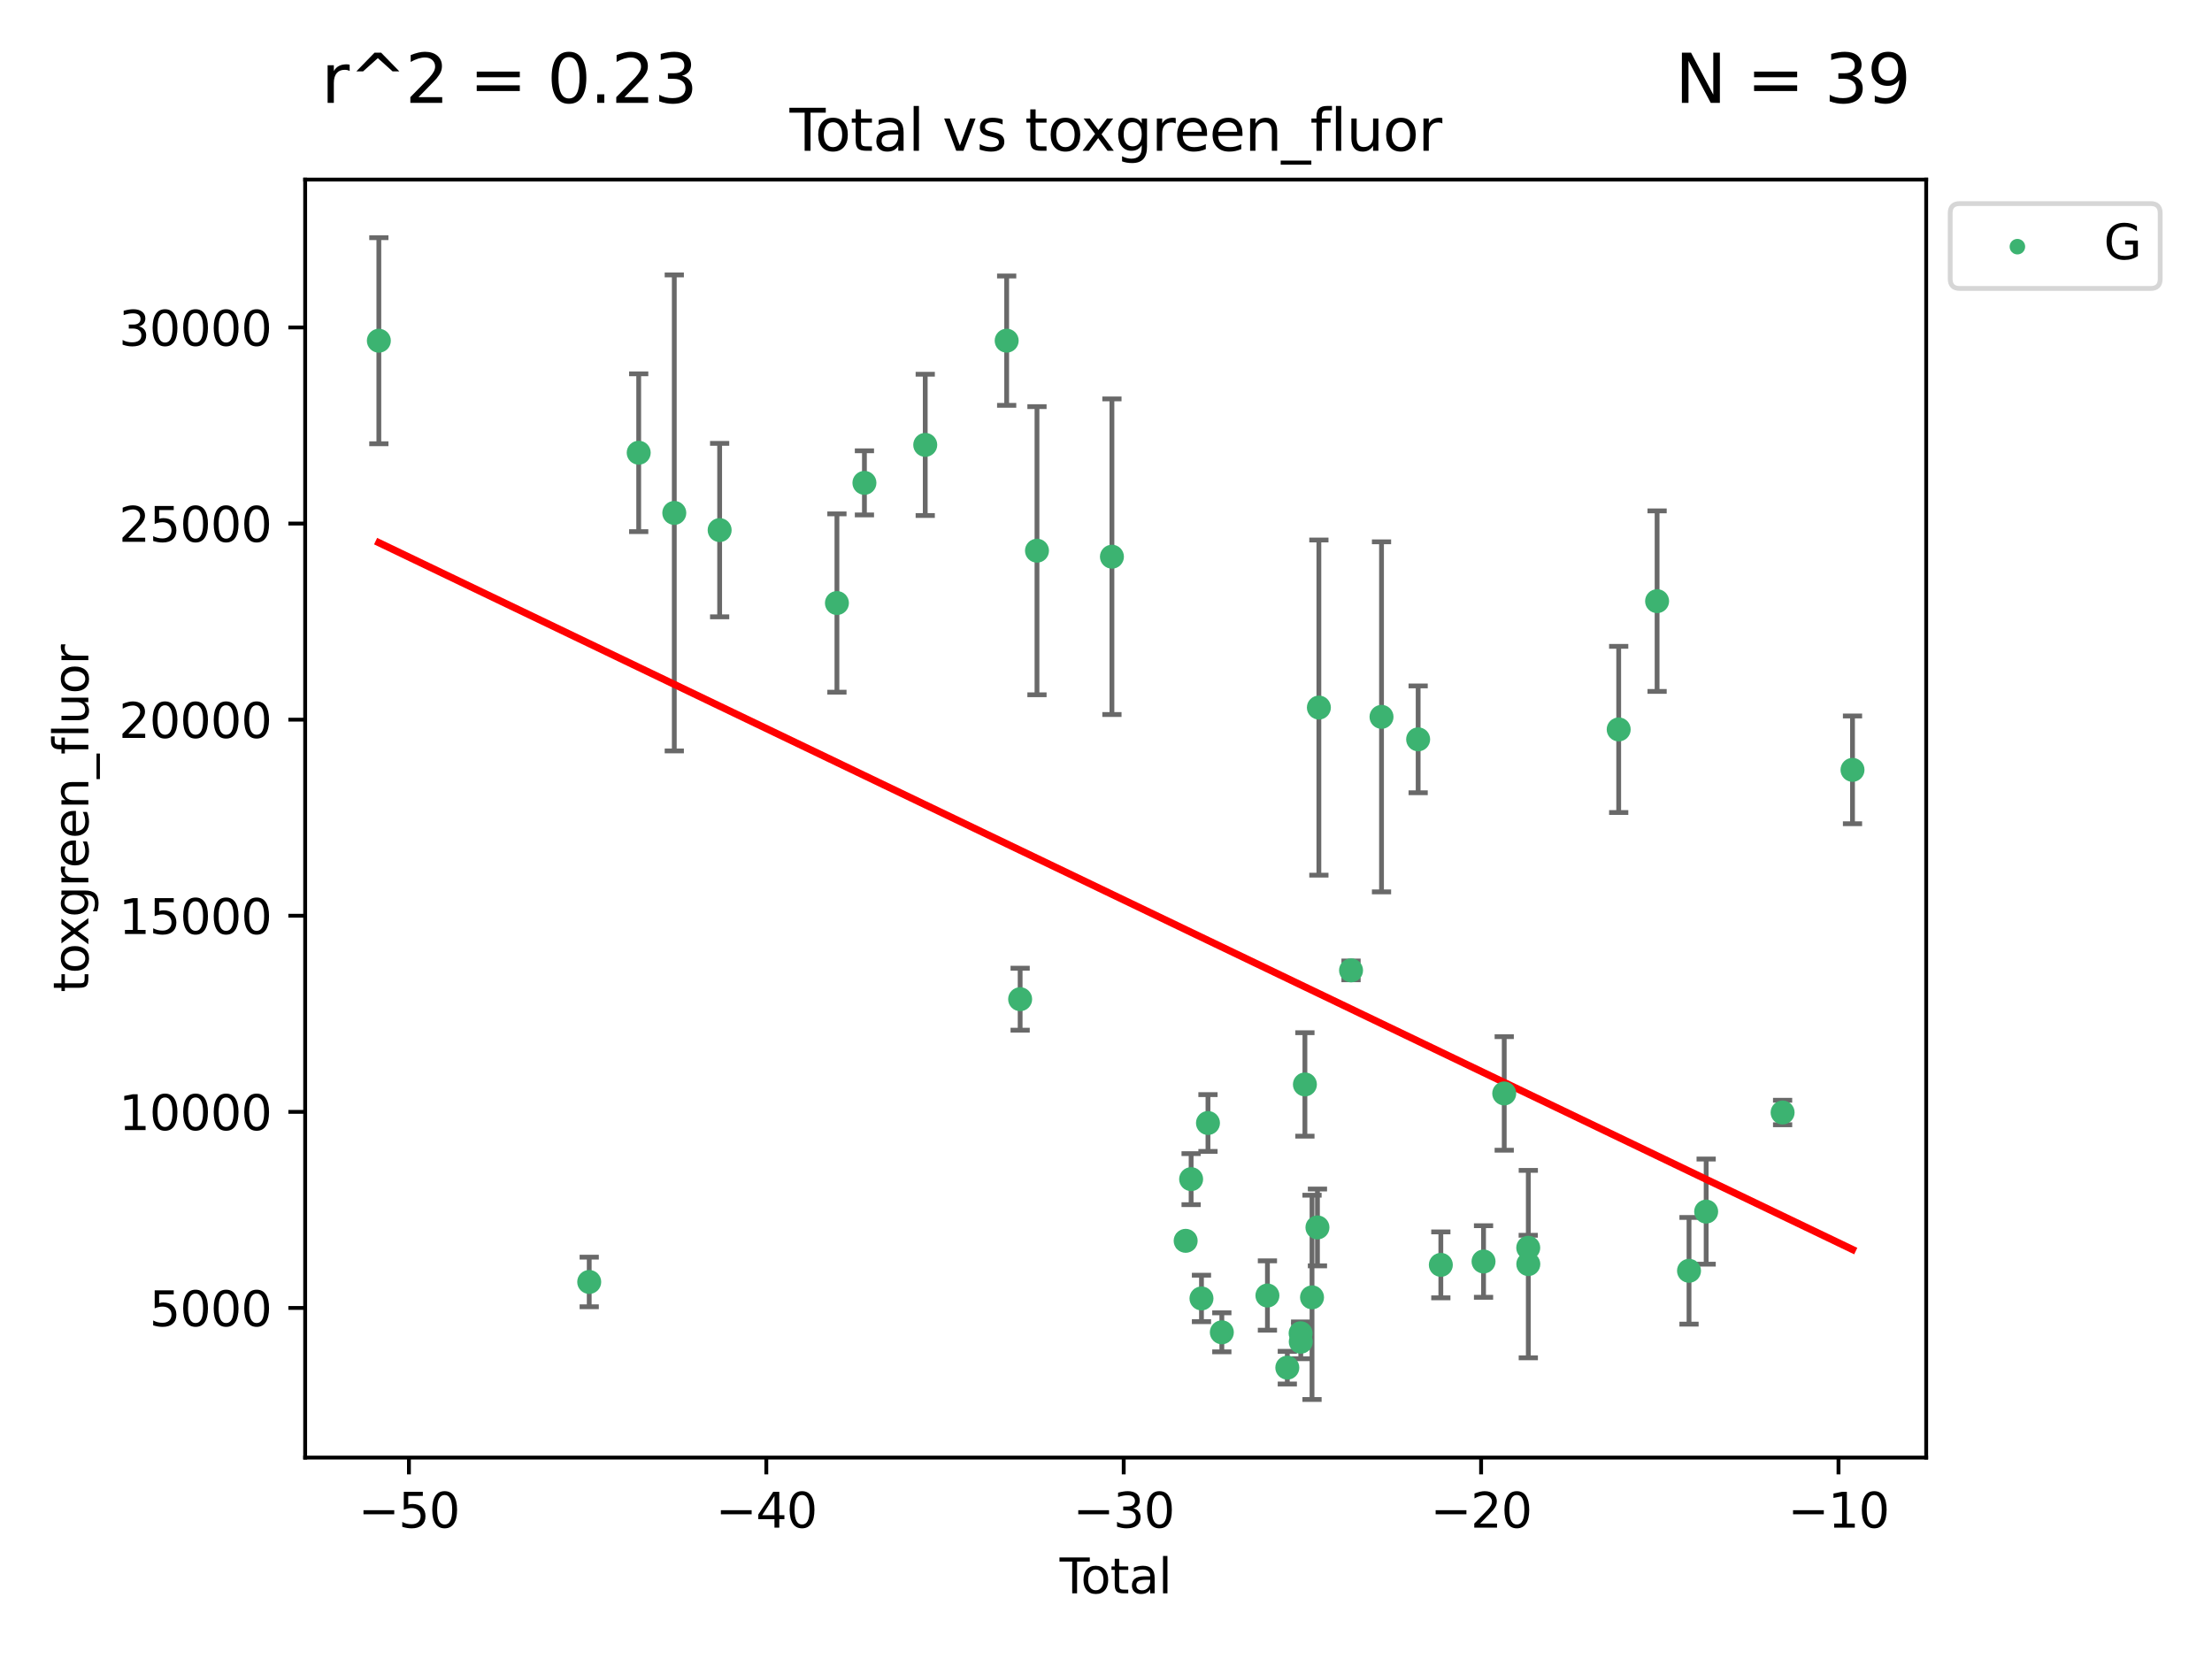 <?xml version="1.0" encoding="utf-8" standalone="no"?>
<!DOCTYPE svg PUBLIC "-//W3C//DTD SVG 1.1//EN"
  "http://www.w3.org/Graphics/SVG/1.1/DTD/svg11.dtd">
<svg xmlns:xlink="http://www.w3.org/1999/xlink" width="460.8pt" height="345.6pt" viewBox="0 0 460.8 345.6" xmlns="http://www.w3.org/2000/svg" version="1.1">
 <defs>
  <style type="text/css">*{stroke-linejoin: round; stroke-linecap: butt}</style>
 </defs>
 <g id="figure_1">
  <g id="patch_1">
   <path d="M 0 345.6 
L 460.8 345.6 
L 460.8 0 
L 0 0 
z
" style="fill: #ffffff"/>
  </g>
  <g id="axes_1">
   <g id="patch_2">
    <path d="M 63.571 303.64 
L 401.26 303.64 
L 401.26 37.411 
L 63.571 37.411 
z
" style="fill: #ffffff"/>
   </g>
   <g id="PathCollection_1">
    <defs>
     <path id="m1c22988043" d="M 0 1.118 
C 0.297 1.118 0.581 1 0.791 0.791 
C 1 0.581 1.118 0.297 1.118 0 
C 1.118 -0.297 1 -0.581 0.791 -0.791 
C 0.581 -1 0.297 -1.118 0 -1.118 
C -0.297 -1.118 -0.581 -1 -0.791 -0.791 
C -1 -0.581 -1.118 -0.297 -1.118 0 
C -1.118 0.297 -1 0.581 -0.791 0.791 
C -0.581 1 -0.297 1.118 0 1.118 
z
" style="stroke: #3cb371"/>
    </defs>
    <g clip-path="url(#pa20510fc8d)">
     <use xlink:href="#m1c22988043" x="78.921" y="70.977" style="fill: #3cb371; stroke: #3cb371"/>
     <use xlink:href="#m1c22988043" x="122.745" y="267.056" style="fill: #3cb371; stroke: #3cb371"/>
     <use xlink:href="#m1c22988043" x="133.054" y="94.31" style="fill: #3cb371; stroke: #3cb371"/>
     <use xlink:href="#m1c22988043" x="140.466" y="106.853" style="fill: #3cb371; stroke: #3cb371"/>
     <use xlink:href="#m1c22988043" x="149.915" y="110.429" style="fill: #3cb371; stroke: #3cb371"/>
     <use xlink:href="#m1c22988043" x="174.347" y="125.623" style="fill: #3cb371; stroke: #3cb371"/>
     <use xlink:href="#m1c22988043" x="180.076" y="100.591" style="fill: #3cb371; stroke: #3cb371"/>
     <use xlink:href="#m1c22988043" x="192.744" y="92.676" style="fill: #3cb371; stroke: #3cb371"/>
     <use xlink:href="#m1c22988043" x="209.708" y="70.968" style="fill: #3cb371; stroke: #3cb371"/>
     <use xlink:href="#m1c22988043" x="212.514" y="208.149" style="fill: #3cb371; stroke: #3cb371"/>
     <use xlink:href="#m1c22988043" x="216.022" y="114.719" style="fill: #3cb371; stroke: #3cb371"/>
     <use xlink:href="#m1c22988043" x="231.636" y="115.971" style="fill: #3cb371; stroke: #3cb371"/>
     <use xlink:href="#m1c22988043" x="246.995" y="258.486" style="fill: #3cb371; stroke: #3cb371"/>
     <use xlink:href="#m1c22988043" x="248.132" y="245.635" style="fill: #3cb371; stroke: #3cb371"/>
     <use xlink:href="#m1c22988043" x="250.289" y="270.487" style="fill: #3cb371; stroke: #3cb371"/>
     <use xlink:href="#m1c22988043" x="251.643" y="233.941" style="fill: #3cb371; stroke: #3cb371"/>
     <use xlink:href="#m1c22988043" x="254.53" y="277.544" style="fill: #3cb371; stroke: #3cb371"/>
     <use xlink:href="#m1c22988043" x="264.028" y="269.88" style="fill: #3cb371; stroke: #3cb371"/>
     <use xlink:href="#m1c22988043" x="268.172" y="284.908" style="fill: #3cb371; stroke: #3cb371"/>
     <use xlink:href="#m1c22988043" x="270.942" y="277.739" style="fill: #3cb371; stroke: #3cb371"/>
     <use xlink:href="#m1c22988043" x="270.973" y="279.508" style="fill: #3cb371; stroke: #3cb371"/>
     <use xlink:href="#m1c22988043" x="271.837" y="225.909" style="fill: #3cb371; stroke: #3cb371"/>
     <use xlink:href="#m1c22988043" x="273.319" y="270.261" style="fill: #3cb371; stroke: #3cb371"/>
     <use xlink:href="#m1c22988043" x="274.449" y="255.697" style="fill: #3cb371; stroke: #3cb371"/>
     <use xlink:href="#m1c22988043" x="274.747" y="147.399" style="fill: #3cb371; stroke: #3cb371"/>
     <use xlink:href="#m1c22988043" x="281.447" y="202.146" style="fill: #3cb371; stroke: #3cb371"/>
     <use xlink:href="#m1c22988043" x="287.795" y="149.334" style="fill: #3cb371; stroke: #3cb371"/>
     <use xlink:href="#m1c22988043" x="295.426" y="154.019" style="fill: #3cb371; stroke: #3cb371"/>
     <use xlink:href="#m1c22988043" x="300.153" y="263.493" style="fill: #3cb371; stroke: #3cb371"/>
     <use xlink:href="#m1c22988043" x="309.049" y="262.793" style="fill: #3cb371; stroke: #3cb371"/>
     <use xlink:href="#m1c22988043" x="313.358" y="227.782" style="fill: #3cb371; stroke: #3cb371"/>
     <use xlink:href="#m1c22988043" x="318.359" y="259.933" style="fill: #3cb371; stroke: #3cb371"/>
     <use xlink:href="#m1c22988043" x="318.374" y="263.334" style="fill: #3cb371; stroke: #3cb371"/>
     <use xlink:href="#m1c22988043" x="337.204" y="151.954" style="fill: #3cb371; stroke: #3cb371"/>
     <use xlink:href="#m1c22988043" x="345.204" y="125.231" style="fill: #3cb371; stroke: #3cb371"/>
     <use xlink:href="#m1c22988043" x="351.854" y="264.73" style="fill: #3cb371; stroke: #3cb371"/>
     <use xlink:href="#m1c22988043" x="355.424" y="252.398" style="fill: #3cb371; stroke: #3cb371"/>
     <use xlink:href="#m1c22988043" x="371.349" y="231.755" style="fill: #3cb371; stroke: #3cb371"/>
     <use xlink:href="#m1c22988043" x="385.911" y="160.375" style="fill: #3cb371; stroke: #3cb371"/>
    </g>
   </g>
   <g id="matplotlib.axis_1">
    <g id="xtick_1">
     <g id="line2d_1">
      <defs>
       <path id="m2cda0dda68" d="M 0 0 
L 0 3.5 
" style="stroke: #000000; stroke-width: 0.8"/>
      </defs>
      <g>
       <use xlink:href="#m2cda0dda68" x="85.187" y="303.64" style="stroke: #000000; stroke-width: 0.8"/>
      </g>
     </g>
     <g id="text_1">
      <!-- −50 -->
      <g transform="translate(74.634 318.238)scale(0.1 -0.1)">
       <defs>
        <path id="DejaVuSans-2212" d="M 678 2272 
L 4684 2272 
L 4684 1741 
L 678 1741 
L 678 2272 
z
" transform="scale(0.016)"/>
        <path id="DejaVuSans-35" d="M 691 4666 
L 3169 4666 
L 3169 4134 
L 1269 4134 
L 1269 2991 
Q 1406 3038 1543 3061 
Q 1681 3084 1819 3084 
Q 2600 3084 3056 2656 
Q 3513 2228 3513 1497 
Q 3513 744 3044 326 
Q 2575 -91 1722 -91 
Q 1428 -91 1123 -41 
Q 819 9 494 109 
L 494 744 
Q 775 591 1075 516 
Q 1375 441 1709 441 
Q 2250 441 2565 725 
Q 2881 1009 2881 1497 
Q 2881 1984 2565 2268 
Q 2250 2553 1709 2553 
Q 1456 2553 1204 2497 
Q 953 2441 691 2322 
L 691 4666 
z
" transform="scale(0.016)"/>
        <path id="DejaVuSans-30" d="M 2034 4250 
Q 1547 4250 1301 3770 
Q 1056 3291 1056 2328 
Q 1056 1369 1301 889 
Q 1547 409 2034 409 
Q 2525 409 2770 889 
Q 3016 1369 3016 2328 
Q 3016 3291 2770 3770 
Q 2525 4250 2034 4250 
z
M 2034 4750 
Q 2819 4750 3233 4129 
Q 3647 3509 3647 2328 
Q 3647 1150 3233 529 
Q 2819 -91 2034 -91 
Q 1250 -91 836 529 
Q 422 1150 422 2328 
Q 422 3509 836 4129 
Q 1250 4750 2034 4750 
z
" transform="scale(0.016)"/>
       </defs>
       <use xlink:href="#DejaVuSans-2212"/>
       <use xlink:href="#DejaVuSans-35" x="83.789"/>
       <use xlink:href="#DejaVuSans-30" x="147.412"/>
      </g>
     </g>
    </g>
    <g id="xtick_2">
     <g id="line2d_2">
      <g>
       <use xlink:href="#m2cda0dda68" x="159.638" y="303.64" style="stroke: #000000; stroke-width: 0.8"/>
      </g>
     </g>
     <g id="text_2">
      <!-- −40 -->
      <g transform="translate(149.086 318.238)scale(0.1 -0.1)">
       <defs>
        <path id="DejaVuSans-34" d="M 2419 4116 
L 825 1625 
L 2419 1625 
L 2419 4116 
z
M 2253 4666 
L 3047 4666 
L 3047 1625 
L 3713 1625 
L 3713 1100 
L 3047 1100 
L 3047 0 
L 2419 0 
L 2419 1100 
L 313 1100 
L 313 1709 
L 2253 4666 
z
" transform="scale(0.016)"/>
       </defs>
       <use xlink:href="#DejaVuSans-2212"/>
       <use xlink:href="#DejaVuSans-34" x="83.789"/>
       <use xlink:href="#DejaVuSans-30" x="147.412"/>
      </g>
     </g>
    </g>
    <g id="xtick_3">
     <g id="line2d_3">
      <g>
       <use xlink:href="#m2cda0dda68" x="234.089" y="303.64" style="stroke: #000000; stroke-width: 0.8"/>
      </g>
     </g>
     <g id="text_3">
      <!-- −30 -->
      <g transform="translate(223.537 318.238)scale(0.1 -0.1)">
       <defs>
        <path id="DejaVuSans-33" d="M 2597 2516 
Q 3050 2419 3304 2112 
Q 3559 1806 3559 1356 
Q 3559 666 3084 287 
Q 2609 -91 1734 -91 
Q 1441 -91 1130 -33 
Q 819 25 488 141 
L 488 750 
Q 750 597 1062 519 
Q 1375 441 1716 441 
Q 2309 441 2620 675 
Q 2931 909 2931 1356 
Q 2931 1769 2642 2001 
Q 2353 2234 1838 2234 
L 1294 2234 
L 1294 2753 
L 1863 2753 
Q 2328 2753 2575 2939 
Q 2822 3125 2822 3475 
Q 2822 3834 2567 4026 
Q 2313 4219 1838 4219 
Q 1578 4219 1281 4162 
Q 984 4106 628 3988 
L 628 4550 
Q 988 4650 1302 4700 
Q 1616 4750 1894 4750 
Q 2613 4750 3031 4423 
Q 3450 4097 3450 3541 
Q 3450 3153 3228 2886 
Q 3006 2619 2597 2516 
z
" transform="scale(0.016)"/>
       </defs>
       <use xlink:href="#DejaVuSans-2212"/>
       <use xlink:href="#DejaVuSans-33" x="83.789"/>
       <use xlink:href="#DejaVuSans-30" x="147.412"/>
      </g>
     </g>
    </g>
    <g id="xtick_4">
     <g id="line2d_4">
      <g>
       <use xlink:href="#m2cda0dda68" x="308.541" y="303.64" style="stroke: #000000; stroke-width: 0.8"/>
      </g>
     </g>
     <g id="text_4">
      <!-- −20 -->
      <g transform="translate(297.988 318.238)scale(0.1 -0.1)">
       <defs>
        <path id="DejaVuSans-32" d="M 1228 531 
L 3431 531 
L 3431 0 
L 469 0 
L 469 531 
Q 828 903 1448 1529 
Q 2069 2156 2228 2338 
Q 2531 2678 2651 2914 
Q 2772 3150 2772 3378 
Q 2772 3750 2511 3984 
Q 2250 4219 1831 4219 
Q 1534 4219 1204 4116 
Q 875 4013 500 3803 
L 500 4441 
Q 881 4594 1212 4672 
Q 1544 4750 1819 4750 
Q 2544 4750 2975 4387 
Q 3406 4025 3406 3419 
Q 3406 3131 3298 2873 
Q 3191 2616 2906 2266 
Q 2828 2175 2409 1742 
Q 1991 1309 1228 531 
z
" transform="scale(0.016)"/>
       </defs>
       <use xlink:href="#DejaVuSans-2212"/>
       <use xlink:href="#DejaVuSans-32" x="83.789"/>
       <use xlink:href="#DejaVuSans-30" x="147.412"/>
      </g>
     </g>
    </g>
    <g id="xtick_5">
     <g id="line2d_5">
      <g>
       <use xlink:href="#m2cda0dda68" x="382.992" y="303.64" style="stroke: #000000; stroke-width: 0.8"/>
      </g>
     </g>
     <g id="text_5">
      <!-- −10 -->
      <g transform="translate(372.44 318.238)scale(0.1 -0.1)">
       <defs>
        <path id="DejaVuSans-31" d="M 794 531 
L 1825 531 
L 1825 4091 
L 703 3866 
L 703 4441 
L 1819 4666 
L 2450 4666 
L 2450 531 
L 3481 531 
L 3481 0 
L 794 0 
L 794 531 
z
" transform="scale(0.016)"/>
       </defs>
       <use xlink:href="#DejaVuSans-2212"/>
       <use xlink:href="#DejaVuSans-31" x="83.789"/>
       <use xlink:href="#DejaVuSans-30" x="147.412"/>
      </g>
     </g>
    </g>
    <g id="text_6">
     <!-- Total -->
     <g transform="translate(220.739 331.917)scale(0.1 -0.1)">
      <defs>
       <path id="DejaVuSans-54" d="M -19 4666 
L 3928 4666 
L 3928 4134 
L 2272 4134 
L 2272 0 
L 1638 0 
L 1638 4134 
L -19 4134 
L -19 4666 
z
" transform="scale(0.016)"/>
       <path id="DejaVuSans-6f" d="M 1959 3097 
Q 1497 3097 1228 2736 
Q 959 2375 959 1747 
Q 959 1119 1226 758 
Q 1494 397 1959 397 
Q 2419 397 2687 759 
Q 2956 1122 2956 1747 
Q 2956 2369 2687 2733 
Q 2419 3097 1959 3097 
z
M 1959 3584 
Q 2709 3584 3137 3096 
Q 3566 2609 3566 1747 
Q 3566 888 3137 398 
Q 2709 -91 1959 -91 
Q 1206 -91 779 398 
Q 353 888 353 1747 
Q 353 2609 779 3096 
Q 1206 3584 1959 3584 
z
" transform="scale(0.016)"/>
       <path id="DejaVuSans-74" d="M 1172 4494 
L 1172 3500 
L 2356 3500 
L 2356 3053 
L 1172 3053 
L 1172 1153 
Q 1172 725 1289 603 
Q 1406 481 1766 481 
L 2356 481 
L 2356 0 
L 1766 0 
Q 1100 0 847 248 
Q 594 497 594 1153 
L 594 3053 
L 172 3053 
L 172 3500 
L 594 3500 
L 594 4494 
L 1172 4494 
z
" transform="scale(0.016)"/>
       <path id="DejaVuSans-61" d="M 2194 1759 
Q 1497 1759 1228 1600 
Q 959 1441 959 1056 
Q 959 750 1161 570 
Q 1363 391 1709 391 
Q 2188 391 2477 730 
Q 2766 1069 2766 1631 
L 2766 1759 
L 2194 1759 
z
M 3341 1997 
L 3341 0 
L 2766 0 
L 2766 531 
Q 2569 213 2275 61 
Q 1981 -91 1556 -91 
Q 1019 -91 701 211 
Q 384 513 384 1019 
Q 384 1609 779 1909 
Q 1175 2209 1959 2209 
L 2766 2209 
L 2766 2266 
Q 2766 2663 2505 2880 
Q 2244 3097 1772 3097 
Q 1472 3097 1187 3025 
Q 903 2953 641 2809 
L 641 3341 
Q 956 3463 1253 3523 
Q 1550 3584 1831 3584 
Q 2591 3584 2966 3190 
Q 3341 2797 3341 1997 
z
" transform="scale(0.016)"/>
       <path id="DejaVuSans-6c" d="M 603 4863 
L 1178 4863 
L 1178 0 
L 603 0 
L 603 4863 
z
" transform="scale(0.016)"/>
      </defs>
      <use xlink:href="#DejaVuSans-54"/>
      <use xlink:href="#DejaVuSans-6f" x="44.084"/>
      <use xlink:href="#DejaVuSans-74" x="105.266"/>
      <use xlink:href="#DejaVuSans-61" x="144.475"/>
      <use xlink:href="#DejaVuSans-6c" x="205.754"/>
     </g>
    </g>
   </g>
   <g id="matplotlib.axis_2">
    <g id="ytick_1">
     <g id="line2d_6">
      <defs>
       <path id="m222267a8d7" d="M 0 0 
L -3.5 0 
" style="stroke: #000000; stroke-width: 0.8"/>
      </defs>
      <g>
       <use xlink:href="#m222267a8d7" x="63.571" y="272.469" style="stroke: #000000; stroke-width: 0.8"/>
      </g>
     </g>
     <g id="text_7">
      <!-- 5000 -->
      <g transform="translate(31.121 276.268)scale(0.1 -0.1)">
       <use xlink:href="#DejaVuSans-35"/>
       <use xlink:href="#DejaVuSans-30" x="63.623"/>
       <use xlink:href="#DejaVuSans-30" x="127.246"/>
       <use xlink:href="#DejaVuSans-30" x="190.869"/>
      </g>
     </g>
    </g>
    <g id="ytick_2">
     <g id="line2d_7">
      <g>
       <use xlink:href="#m222267a8d7" x="63.571" y="231.619" style="stroke: #000000; stroke-width: 0.8"/>
      </g>
     </g>
     <g id="text_8">
      <!-- 10000 -->
      <g transform="translate(24.759 235.418)scale(0.1 -0.1)">
       <use xlink:href="#DejaVuSans-31"/>
       <use xlink:href="#DejaVuSans-30" x="63.623"/>
       <use xlink:href="#DejaVuSans-30" x="127.246"/>
       <use xlink:href="#DejaVuSans-30" x="190.869"/>
       <use xlink:href="#DejaVuSans-30" x="254.492"/>
      </g>
     </g>
    </g>
    <g id="ytick_3">
     <g id="line2d_8">
      <g>
       <use xlink:href="#m222267a8d7" x="63.571" y="190.769" style="stroke: #000000; stroke-width: 0.8"/>
      </g>
     </g>
     <g id="text_9">
      <!-- 15000 -->
      <g transform="translate(24.759 194.568)scale(0.1 -0.1)">
       <use xlink:href="#DejaVuSans-31"/>
       <use xlink:href="#DejaVuSans-35" x="63.623"/>
       <use xlink:href="#DejaVuSans-30" x="127.246"/>
       <use xlink:href="#DejaVuSans-30" x="190.869"/>
       <use xlink:href="#DejaVuSans-30" x="254.492"/>
      </g>
     </g>
    </g>
    <g id="ytick_4">
     <g id="line2d_9">
      <g>
       <use xlink:href="#m222267a8d7" x="63.571" y="149.919" style="stroke: #000000; stroke-width: 0.8"/>
      </g>
     </g>
     <g id="text_10">
      <!-- 20000 -->
      <g transform="translate(24.759 153.718)scale(0.1 -0.1)">
       <use xlink:href="#DejaVuSans-32"/>
       <use xlink:href="#DejaVuSans-30" x="63.623"/>
       <use xlink:href="#DejaVuSans-30" x="127.246"/>
       <use xlink:href="#DejaVuSans-30" x="190.869"/>
       <use xlink:href="#DejaVuSans-30" x="254.492"/>
      </g>
     </g>
    </g>
    <g id="ytick_5">
     <g id="line2d_10">
      <g>
       <use xlink:href="#m222267a8d7" x="63.571" y="109.069" style="stroke: #000000; stroke-width: 0.8"/>
      </g>
     </g>
     <g id="text_11">
      <!-- 25000 -->
      <g transform="translate(24.759 112.869)scale(0.1 -0.1)">
       <use xlink:href="#DejaVuSans-32"/>
       <use xlink:href="#DejaVuSans-35" x="63.623"/>
       <use xlink:href="#DejaVuSans-30" x="127.246"/>
       <use xlink:href="#DejaVuSans-30" x="190.869"/>
       <use xlink:href="#DejaVuSans-30" x="254.492"/>
      </g>
     </g>
    </g>
    <g id="ytick_6">
     <g id="line2d_11">
      <g>
       <use xlink:href="#m222267a8d7" x="63.571" y="68.219" style="stroke: #000000; stroke-width: 0.8"/>
      </g>
     </g>
     <g id="text_12">
      <!-- 30000 -->
      <g transform="translate(24.759 72.019)scale(0.1 -0.1)">
       <use xlink:href="#DejaVuSans-33"/>
       <use xlink:href="#DejaVuSans-30" x="63.623"/>
       <use xlink:href="#DejaVuSans-30" x="127.246"/>
       <use xlink:href="#DejaVuSans-30" x="190.869"/>
       <use xlink:href="#DejaVuSans-30" x="254.492"/>
      </g>
     </g>
    </g>
    <g id="text_13">
     <!-- toxgreen_fluor -->
     <g transform="translate(18.401 206.72)rotate(-90)scale(0.1 -0.1)">
      <defs>
       <path id="DejaVuSans-78" d="M 3513 3500 
L 2247 1797 
L 3578 0 
L 2900 0 
L 1881 1375 
L 863 0 
L 184 0 
L 1544 1831 
L 300 3500 
L 978 3500 
L 1906 2253 
L 2834 3500 
L 3513 3500 
z
" transform="scale(0.016)"/>
       <path id="DejaVuSans-67" d="M 2906 1791 
Q 2906 2416 2648 2759 
Q 2391 3103 1925 3103 
Q 1463 3103 1205 2759 
Q 947 2416 947 1791 
Q 947 1169 1205 825 
Q 1463 481 1925 481 
Q 2391 481 2648 825 
Q 2906 1169 2906 1791 
z
M 3481 434 
Q 3481 -459 3084 -895 
Q 2688 -1331 1869 -1331 
Q 1566 -1331 1297 -1286 
Q 1028 -1241 775 -1147 
L 775 -588 
Q 1028 -725 1275 -790 
Q 1522 -856 1778 -856 
Q 2344 -856 2625 -561 
Q 2906 -266 2906 331 
L 2906 616 
Q 2728 306 2450 153 
Q 2172 0 1784 0 
Q 1141 0 747 490 
Q 353 981 353 1791 
Q 353 2603 747 3093 
Q 1141 3584 1784 3584 
Q 2172 3584 2450 3431 
Q 2728 3278 2906 2969 
L 2906 3500 
L 3481 3500 
L 3481 434 
z
" transform="scale(0.016)"/>
       <path id="DejaVuSans-72" d="M 2631 2963 
Q 2534 3019 2420 3045 
Q 2306 3072 2169 3072 
Q 1681 3072 1420 2755 
Q 1159 2438 1159 1844 
L 1159 0 
L 581 0 
L 581 3500 
L 1159 3500 
L 1159 2956 
Q 1341 3275 1631 3429 
Q 1922 3584 2338 3584 
Q 2397 3584 2469 3576 
Q 2541 3569 2628 3553 
L 2631 2963 
z
" transform="scale(0.016)"/>
       <path id="DejaVuSans-65" d="M 3597 1894 
L 3597 1613 
L 953 1613 
Q 991 1019 1311 708 
Q 1631 397 2203 397 
Q 2534 397 2845 478 
Q 3156 559 3463 722 
L 3463 178 
Q 3153 47 2828 -22 
Q 2503 -91 2169 -91 
Q 1331 -91 842 396 
Q 353 884 353 1716 
Q 353 2575 817 3079 
Q 1281 3584 2069 3584 
Q 2775 3584 3186 3129 
Q 3597 2675 3597 1894 
z
M 3022 2063 
Q 3016 2534 2758 2815 
Q 2500 3097 2075 3097 
Q 1594 3097 1305 2825 
Q 1016 2553 972 2059 
L 3022 2063 
z
" transform="scale(0.016)"/>
       <path id="DejaVuSans-6e" d="M 3513 2113 
L 3513 0 
L 2938 0 
L 2938 2094 
Q 2938 2591 2744 2837 
Q 2550 3084 2163 3084 
Q 1697 3084 1428 2787 
Q 1159 2491 1159 1978 
L 1159 0 
L 581 0 
L 581 3500 
L 1159 3500 
L 1159 2956 
Q 1366 3272 1645 3428 
Q 1925 3584 2291 3584 
Q 2894 3584 3203 3211 
Q 3513 2838 3513 2113 
z
" transform="scale(0.016)"/>
       <path id="DejaVuSans-5f" d="M 3263 -1063 
L 3263 -1509 
L -63 -1509 
L -63 -1063 
L 3263 -1063 
z
" transform="scale(0.016)"/>
       <path id="DejaVuSans-66" d="M 2375 4863 
L 2375 4384 
L 1825 4384 
Q 1516 4384 1395 4259 
Q 1275 4134 1275 3809 
L 1275 3500 
L 2222 3500 
L 2222 3053 
L 1275 3053 
L 1275 0 
L 697 0 
L 697 3053 
L 147 3053 
L 147 3500 
L 697 3500 
L 697 3744 
Q 697 4328 969 4595 
Q 1241 4863 1831 4863 
L 2375 4863 
z
" transform="scale(0.016)"/>
       <path id="DejaVuSans-75" d="M 544 1381 
L 544 3500 
L 1119 3500 
L 1119 1403 
Q 1119 906 1312 657 
Q 1506 409 1894 409 
Q 2359 409 2629 706 
Q 2900 1003 2900 1516 
L 2900 3500 
L 3475 3500 
L 3475 0 
L 2900 0 
L 2900 538 
Q 2691 219 2414 64 
Q 2138 -91 1772 -91 
Q 1169 -91 856 284 
Q 544 659 544 1381 
z
M 1991 3584 
L 1991 3584 
z
" transform="scale(0.016)"/>
      </defs>
      <use xlink:href="#DejaVuSans-74"/>
      <use xlink:href="#DejaVuSans-6f" x="39.209"/>
      <use xlink:href="#DejaVuSans-78" x="97.266"/>
      <use xlink:href="#DejaVuSans-67" x="156.445"/>
      <use xlink:href="#DejaVuSans-72" x="219.922"/>
      <use xlink:href="#DejaVuSans-65" x="258.785"/>
      <use xlink:href="#DejaVuSans-65" x="320.309"/>
      <use xlink:href="#DejaVuSans-6e" x="381.832"/>
      <use xlink:href="#DejaVuSans-5f" x="445.211"/>
      <use xlink:href="#DejaVuSans-66" x="495.211"/>
      <use xlink:href="#DejaVuSans-6c" x="530.416"/>
      <use xlink:href="#DejaVuSans-75" x="558.199"/>
      <use xlink:href="#DejaVuSans-6f" x="621.578"/>
      <use xlink:href="#DejaVuSans-72" x="682.76"/>
     </g>
    </g>
   </g>
   <g id="LineCollection_1">
    <path d="M 78.921 92.441 
L 78.921 49.513 
" clip-path="url(#pa20510fc8d)" style="fill: none; stroke: #696969"/>
    <path d="M 122.745 272.224 
L 122.745 261.889 
" clip-path="url(#pa20510fc8d)" style="fill: none; stroke: #696969"/>
    <path d="M 133.054 110.743 
L 133.054 77.878 
" clip-path="url(#pa20510fc8d)" style="fill: none; stroke: #696969"/>
    <path d="M 140.466 156.432 
L 140.466 57.275 
" clip-path="url(#pa20510fc8d)" style="fill: none; stroke: #696969"/>
    <path d="M 149.915 128.496 
L 149.915 92.361 
" clip-path="url(#pa20510fc8d)" style="fill: none; stroke: #696969"/>
    <path d="M 174.347 144.197 
L 174.347 107.05 
" clip-path="url(#pa20510fc8d)" style="fill: none; stroke: #696969"/>
    <path d="M 180.076 107.27 
L 180.076 93.912 
" clip-path="url(#pa20510fc8d)" style="fill: none; stroke: #696969"/>
    <path d="M 192.744 107.389 
L 192.744 77.962 
" clip-path="url(#pa20510fc8d)" style="fill: none; stroke: #696969"/>
    <path d="M 209.708 84.439 
L 209.708 57.496 
" clip-path="url(#pa20510fc8d)" style="fill: none; stroke: #696969"/>
    <path d="M 212.514 214.601 
L 212.514 201.697 
" clip-path="url(#pa20510fc8d)" style="fill: none; stroke: #696969"/>
    <path d="M 216.022 144.732 
L 216.022 84.707 
" clip-path="url(#pa20510fc8d)" style="fill: none; stroke: #696969"/>
    <path d="M 231.636 148.846 
L 231.636 83.097 
" clip-path="url(#pa20510fc8d)" style="fill: none; stroke: #696969"/>
    <path d="M 246.995 259.502 
L 246.995 257.469 
" clip-path="url(#pa20510fc8d)" style="fill: none; stroke: #696969"/>
    <path d="M 248.132 250.951 
L 248.132 240.32 
" clip-path="url(#pa20510fc8d)" style="fill: none; stroke: #696969"/>
    <path d="M 250.289 275.325 
L 250.289 265.648 
" clip-path="url(#pa20510fc8d)" style="fill: none; stroke: #696969"/>
    <path d="M 251.643 239.853 
L 251.643 228.029 
" clip-path="url(#pa20510fc8d)" style="fill: none; stroke: #696969"/>
    <path d="M 254.53 281.607 
L 254.53 273.482 
" clip-path="url(#pa20510fc8d)" style="fill: none; stroke: #696969"/>
    <path d="M 264.028 277.104 
L 264.028 262.656 
" clip-path="url(#pa20510fc8d)" style="fill: none; stroke: #696969"/>
    <path d="M 268.172 288.312 
L 268.172 281.504 
" clip-path="url(#pa20510fc8d)" style="fill: none; stroke: #696969"/>
    <path d="M 270.942 280.096 
L 270.942 275.381 
" clip-path="url(#pa20510fc8d)" style="fill: none; stroke: #696969"/>
    <path d="M 270.973 283.046 
L 270.973 275.969 
" clip-path="url(#pa20510fc8d)" style="fill: none; stroke: #696969"/>
    <path d="M 271.837 236.688 
L 271.837 215.13 
" clip-path="url(#pa20510fc8d)" style="fill: none; stroke: #696969"/>
    <path d="M 273.319 291.539 
L 273.319 248.983 
" clip-path="url(#pa20510fc8d)" style="fill: none; stroke: #696969"/>
    <path d="M 274.449 263.701 
L 274.449 247.694 
" clip-path="url(#pa20510fc8d)" style="fill: none; stroke: #696969"/>
    <path d="M 274.747 182.307 
L 274.747 112.49 
" clip-path="url(#pa20510fc8d)" style="fill: none; stroke: #696969"/>
    <path d="M 281.447 204.107 
L 281.447 200.186 
" clip-path="url(#pa20510fc8d)" style="fill: none; stroke: #696969"/>
    <path d="M 287.795 185.794 
L 287.795 112.874 
" clip-path="url(#pa20510fc8d)" style="fill: none; stroke: #696969"/>
    <path d="M 295.426 165.142 
L 295.426 142.895 
" clip-path="url(#pa20510fc8d)" style="fill: none; stroke: #696969"/>
    <path d="M 300.153 270.361 
L 300.153 256.625 
" clip-path="url(#pa20510fc8d)" style="fill: none; stroke: #696969"/>
    <path d="M 309.049 270.251 
L 309.049 255.335 
" clip-path="url(#pa20510fc8d)" style="fill: none; stroke: #696969"/>
    <path d="M 313.358 239.61 
L 313.358 215.955 
" clip-path="url(#pa20510fc8d)" style="fill: none; stroke: #696969"/>
    <path d="M 318.359 262.539 
L 318.359 257.327 
" clip-path="url(#pa20510fc8d)" style="fill: none; stroke: #696969"/>
    <path d="M 318.374 282.857 
L 318.374 243.812 
" clip-path="url(#pa20510fc8d)" style="fill: none; stroke: #696969"/>
    <path d="M 337.204 169.259 
L 337.204 134.649 
" clip-path="url(#pa20510fc8d)" style="fill: none; stroke: #696969"/>
    <path d="M 345.204 144.035 
L 345.204 106.427 
" clip-path="url(#pa20510fc8d)" style="fill: none; stroke: #696969"/>
    <path d="M 351.854 275.839 
L 351.854 253.621 
" clip-path="url(#pa20510fc8d)" style="fill: none; stroke: #696969"/>
    <path d="M 355.424 263.351 
L 355.424 241.446 
" clip-path="url(#pa20510fc8d)" style="fill: none; stroke: #696969"/>
    <path d="M 371.349 234.306 
L 371.349 229.205 
" clip-path="url(#pa20510fc8d)" style="fill: none; stroke: #696969"/>
    <path d="M 385.911 171.597 
L 385.911 149.152 
" clip-path="url(#pa20510fc8d)" style="fill: none; stroke: #696969"/>
   </g>
   <g id="line2d_12">
    <defs>
     <path id="m50c5d56033" d="M 2 0 
L -2 -0 
" style="stroke: #696969"/>
    </defs>
    <g clip-path="url(#pa20510fc8d)">
     <use xlink:href="#m50c5d56033" x="78.921" y="92.441" style="fill: #696969; stroke: #696969"/>
     <use xlink:href="#m50c5d56033" x="122.745" y="272.224" style="fill: #696969; stroke: #696969"/>
     <use xlink:href="#m50c5d56033" x="133.054" y="110.743" style="fill: #696969; stroke: #696969"/>
     <use xlink:href="#m50c5d56033" x="140.466" y="156.432" style="fill: #696969; stroke: #696969"/>
     <use xlink:href="#m50c5d56033" x="149.915" y="128.496" style="fill: #696969; stroke: #696969"/>
     <use xlink:href="#m50c5d56033" x="174.347" y="144.197" style="fill: #696969; stroke: #696969"/>
     <use xlink:href="#m50c5d56033" x="180.076" y="107.27" style="fill: #696969; stroke: #696969"/>
     <use xlink:href="#m50c5d56033" x="192.744" y="107.389" style="fill: #696969; stroke: #696969"/>
     <use xlink:href="#m50c5d56033" x="209.708" y="84.439" style="fill: #696969; stroke: #696969"/>
     <use xlink:href="#m50c5d56033" x="212.514" y="214.601" style="fill: #696969; stroke: #696969"/>
     <use xlink:href="#m50c5d56033" x="216.022" y="144.732" style="fill: #696969; stroke: #696969"/>
     <use xlink:href="#m50c5d56033" x="231.636" y="148.846" style="fill: #696969; stroke: #696969"/>
     <use xlink:href="#m50c5d56033" x="246.995" y="259.502" style="fill: #696969; stroke: #696969"/>
     <use xlink:href="#m50c5d56033" x="248.132" y="250.951" style="fill: #696969; stroke: #696969"/>
     <use xlink:href="#m50c5d56033" x="250.289" y="275.325" style="fill: #696969; stroke: #696969"/>
     <use xlink:href="#m50c5d56033" x="251.643" y="239.853" style="fill: #696969; stroke: #696969"/>
     <use xlink:href="#m50c5d56033" x="254.53" y="281.607" style="fill: #696969; stroke: #696969"/>
     <use xlink:href="#m50c5d56033" x="264.028" y="277.104" style="fill: #696969; stroke: #696969"/>
     <use xlink:href="#m50c5d56033" x="268.172" y="288.312" style="fill: #696969; stroke: #696969"/>
     <use xlink:href="#m50c5d56033" x="270.942" y="280.096" style="fill: #696969; stroke: #696969"/>
     <use xlink:href="#m50c5d56033" x="270.973" y="283.046" style="fill: #696969; stroke: #696969"/>
     <use xlink:href="#m50c5d56033" x="271.837" y="236.688" style="fill: #696969; stroke: #696969"/>
     <use xlink:href="#m50c5d56033" x="273.319" y="291.539" style="fill: #696969; stroke: #696969"/>
     <use xlink:href="#m50c5d56033" x="274.449" y="263.701" style="fill: #696969; stroke: #696969"/>
     <use xlink:href="#m50c5d56033" x="274.747" y="182.307" style="fill: #696969; stroke: #696969"/>
     <use xlink:href="#m50c5d56033" x="281.447" y="204.107" style="fill: #696969; stroke: #696969"/>
     <use xlink:href="#m50c5d56033" x="287.795" y="185.794" style="fill: #696969; stroke: #696969"/>
     <use xlink:href="#m50c5d56033" x="295.426" y="165.142" style="fill: #696969; stroke: #696969"/>
     <use xlink:href="#m50c5d56033" x="300.153" y="270.361" style="fill: #696969; stroke: #696969"/>
     <use xlink:href="#m50c5d56033" x="309.049" y="270.251" style="fill: #696969; stroke: #696969"/>
     <use xlink:href="#m50c5d56033" x="313.358" y="239.61" style="fill: #696969; stroke: #696969"/>
     <use xlink:href="#m50c5d56033" x="318.359" y="262.539" style="fill: #696969; stroke: #696969"/>
     <use xlink:href="#m50c5d56033" x="318.374" y="282.857" style="fill: #696969; stroke: #696969"/>
     <use xlink:href="#m50c5d56033" x="337.204" y="169.259" style="fill: #696969; stroke: #696969"/>
     <use xlink:href="#m50c5d56033" x="345.204" y="144.035" style="fill: #696969; stroke: #696969"/>
     <use xlink:href="#m50c5d56033" x="351.854" y="275.839" style="fill: #696969; stroke: #696969"/>
     <use xlink:href="#m50c5d56033" x="355.424" y="263.351" style="fill: #696969; stroke: #696969"/>
     <use xlink:href="#m50c5d56033" x="371.349" y="234.306" style="fill: #696969; stroke: #696969"/>
     <use xlink:href="#m50c5d56033" x="385.911" y="171.597" style="fill: #696969; stroke: #696969"/>
    </g>
   </g>
   <g id="line2d_13">
    <g clip-path="url(#pa20510fc8d)">
     <use xlink:href="#m50c5d56033" x="78.921" y="49.513" style="fill: #696969; stroke: #696969"/>
     <use xlink:href="#m50c5d56033" x="122.745" y="261.889" style="fill: #696969; stroke: #696969"/>
     <use xlink:href="#m50c5d56033" x="133.054" y="77.878" style="fill: #696969; stroke: #696969"/>
     <use xlink:href="#m50c5d56033" x="140.466" y="57.275" style="fill: #696969; stroke: #696969"/>
     <use xlink:href="#m50c5d56033" x="149.915" y="92.361" style="fill: #696969; stroke: #696969"/>
     <use xlink:href="#m50c5d56033" x="174.347" y="107.05" style="fill: #696969; stroke: #696969"/>
     <use xlink:href="#m50c5d56033" x="180.076" y="93.912" style="fill: #696969; stroke: #696969"/>
     <use xlink:href="#m50c5d56033" x="192.744" y="77.962" style="fill: #696969; stroke: #696969"/>
     <use xlink:href="#m50c5d56033" x="209.708" y="57.496" style="fill: #696969; stroke: #696969"/>
     <use xlink:href="#m50c5d56033" x="212.514" y="201.697" style="fill: #696969; stroke: #696969"/>
     <use xlink:href="#m50c5d56033" x="216.022" y="84.707" style="fill: #696969; stroke: #696969"/>
     <use xlink:href="#m50c5d56033" x="231.636" y="83.097" style="fill: #696969; stroke: #696969"/>
     <use xlink:href="#m50c5d56033" x="246.995" y="257.469" style="fill: #696969; stroke: #696969"/>
     <use xlink:href="#m50c5d56033" x="248.132" y="240.32" style="fill: #696969; stroke: #696969"/>
     <use xlink:href="#m50c5d56033" x="250.289" y="265.648" style="fill: #696969; stroke: #696969"/>
     <use xlink:href="#m50c5d56033" x="251.643" y="228.029" style="fill: #696969; stroke: #696969"/>
     <use xlink:href="#m50c5d56033" x="254.53" y="273.482" style="fill: #696969; stroke: #696969"/>
     <use xlink:href="#m50c5d56033" x="264.028" y="262.656" style="fill: #696969; stroke: #696969"/>
     <use xlink:href="#m50c5d56033" x="268.172" y="281.504" style="fill: #696969; stroke: #696969"/>
     <use xlink:href="#m50c5d56033" x="270.942" y="275.381" style="fill: #696969; stroke: #696969"/>
     <use xlink:href="#m50c5d56033" x="270.973" y="275.969" style="fill: #696969; stroke: #696969"/>
     <use xlink:href="#m50c5d56033" x="271.837" y="215.13" style="fill: #696969; stroke: #696969"/>
     <use xlink:href="#m50c5d56033" x="273.319" y="248.983" style="fill: #696969; stroke: #696969"/>
     <use xlink:href="#m50c5d56033" x="274.449" y="247.694" style="fill: #696969; stroke: #696969"/>
     <use xlink:href="#m50c5d56033" x="274.747" y="112.49" style="fill: #696969; stroke: #696969"/>
     <use xlink:href="#m50c5d56033" x="281.447" y="200.186" style="fill: #696969; stroke: #696969"/>
     <use xlink:href="#m50c5d56033" x="287.795" y="112.874" style="fill: #696969; stroke: #696969"/>
     <use xlink:href="#m50c5d56033" x="295.426" y="142.895" style="fill: #696969; stroke: #696969"/>
     <use xlink:href="#m50c5d56033" x="300.153" y="256.625" style="fill: #696969; stroke: #696969"/>
     <use xlink:href="#m50c5d56033" x="309.049" y="255.335" style="fill: #696969; stroke: #696969"/>
     <use xlink:href="#m50c5d56033" x="313.358" y="215.955" style="fill: #696969; stroke: #696969"/>
     <use xlink:href="#m50c5d56033" x="318.359" y="257.327" style="fill: #696969; stroke: #696969"/>
     <use xlink:href="#m50c5d56033" x="318.374" y="243.812" style="fill: #696969; stroke: #696969"/>
     <use xlink:href="#m50c5d56033" x="337.204" y="134.649" style="fill: #696969; stroke: #696969"/>
     <use xlink:href="#m50c5d56033" x="345.204" y="106.427" style="fill: #696969; stroke: #696969"/>
     <use xlink:href="#m50c5d56033" x="351.854" y="253.621" style="fill: #696969; stroke: #696969"/>
     <use xlink:href="#m50c5d56033" x="355.424" y="241.446" style="fill: #696969; stroke: #696969"/>
     <use xlink:href="#m50c5d56033" x="371.349" y="229.205" style="fill: #696969; stroke: #696969"/>
     <use xlink:href="#m50c5d56033" x="385.911" y="149.152" style="fill: #696969; stroke: #696969"/>
    </g>
   </g>
   <g id="line2d_14">
    <path d="M 78.921 113.05 
L 122.745 134.07 
L 133.054 139.015 
L 140.466 142.57 
L 149.915 147.102 
L 174.347 158.821 
L 180.076 161.569 
L 192.744 167.645 
L 209.708 175.782 
L 212.514 177.128 
L 216.022 178.81 
L 231.636 186.3 
L 246.995 193.666 
L 248.132 194.212 
L 250.289 195.246 
L 251.643 195.896 
L 254.53 197.28 
L 264.028 201.836 
L 268.172 203.824 
L 270.942 205.153 
L 270.973 205.168 
L 271.837 205.582 
L 273.319 206.292 
L 274.449 206.834 
L 274.747 206.977 
L 281.447 210.191 
L 287.795 213.236 
L 295.426 216.896 
L 300.153 219.164 
L 309.049 223.431 
L 313.358 225.497 
L 318.359 227.896 
L 318.374 227.903 
L 337.204 236.935 
L 345.204 240.772 
L 351.854 243.962 
L 355.424 245.674 
L 371.349 253.312 
L 385.911 260.297 
" clip-path="url(#pa20510fc8d)" style="fill: none; stroke: #ff0000; stroke-width: 1.5; stroke-linecap: square"/>
   </g>
   <g id="line2d_15">
    <defs>
     <path id="mfbc88c2ad8" d="M 0 2 
C 0.53 2 1.039 1.789 1.414 1.414 
C 1.789 1.039 2 0.53 2 0 
C 2 -0.53 1.789 -1.039 1.414 -1.414 
C 1.039 -1.789 0.53 -2 0 -2 
C -0.53 -2 -1.039 -1.789 -1.414 -1.414 
C -1.789 -1.039 -2 -0.53 -2 0 
C -2 0.53 -1.789 1.039 -1.414 1.414 
C -1.039 1.789 -0.53 2 0 2 
z
" style="stroke: #3cb371"/>
    </defs>
    <g clip-path="url(#pa20510fc8d)">
     <use xlink:href="#mfbc88c2ad8" x="78.921" y="70.977" style="fill: #3cb371; stroke: #3cb371"/>
     <use xlink:href="#mfbc88c2ad8" x="122.745" y="267.056" style="fill: #3cb371; stroke: #3cb371"/>
     <use xlink:href="#mfbc88c2ad8" x="133.054" y="94.31" style="fill: #3cb371; stroke: #3cb371"/>
     <use xlink:href="#mfbc88c2ad8" x="140.466" y="106.853" style="fill: #3cb371; stroke: #3cb371"/>
     <use xlink:href="#mfbc88c2ad8" x="149.915" y="110.429" style="fill: #3cb371; stroke: #3cb371"/>
     <use xlink:href="#mfbc88c2ad8" x="174.347" y="125.623" style="fill: #3cb371; stroke: #3cb371"/>
     <use xlink:href="#mfbc88c2ad8" x="180.076" y="100.591" style="fill: #3cb371; stroke: #3cb371"/>
     <use xlink:href="#mfbc88c2ad8" x="192.744" y="92.676" style="fill: #3cb371; stroke: #3cb371"/>
     <use xlink:href="#mfbc88c2ad8" x="209.708" y="70.968" style="fill: #3cb371; stroke: #3cb371"/>
     <use xlink:href="#mfbc88c2ad8" x="212.514" y="208.149" style="fill: #3cb371; stroke: #3cb371"/>
     <use xlink:href="#mfbc88c2ad8" x="216.022" y="114.719" style="fill: #3cb371; stroke: #3cb371"/>
     <use xlink:href="#mfbc88c2ad8" x="231.636" y="115.971" style="fill: #3cb371; stroke: #3cb371"/>
     <use xlink:href="#mfbc88c2ad8" x="246.995" y="258.486" style="fill: #3cb371; stroke: #3cb371"/>
     <use xlink:href="#mfbc88c2ad8" x="248.132" y="245.635" style="fill: #3cb371; stroke: #3cb371"/>
     <use xlink:href="#mfbc88c2ad8" x="250.289" y="270.487" style="fill: #3cb371; stroke: #3cb371"/>
     <use xlink:href="#mfbc88c2ad8" x="251.643" y="233.941" style="fill: #3cb371; stroke: #3cb371"/>
     <use xlink:href="#mfbc88c2ad8" x="254.53" y="277.544" style="fill: #3cb371; stroke: #3cb371"/>
     <use xlink:href="#mfbc88c2ad8" x="264.028" y="269.88" style="fill: #3cb371; stroke: #3cb371"/>
     <use xlink:href="#mfbc88c2ad8" x="268.172" y="284.908" style="fill: #3cb371; stroke: #3cb371"/>
     <use xlink:href="#mfbc88c2ad8" x="270.942" y="277.739" style="fill: #3cb371; stroke: #3cb371"/>
     <use xlink:href="#mfbc88c2ad8" x="270.973" y="279.508" style="fill: #3cb371; stroke: #3cb371"/>
     <use xlink:href="#mfbc88c2ad8" x="271.837" y="225.909" style="fill: #3cb371; stroke: #3cb371"/>
     <use xlink:href="#mfbc88c2ad8" x="273.319" y="270.261" style="fill: #3cb371; stroke: #3cb371"/>
     <use xlink:href="#mfbc88c2ad8" x="274.449" y="255.697" style="fill: #3cb371; stroke: #3cb371"/>
     <use xlink:href="#mfbc88c2ad8" x="274.747" y="147.399" style="fill: #3cb371; stroke: #3cb371"/>
     <use xlink:href="#mfbc88c2ad8" x="281.447" y="202.146" style="fill: #3cb371; stroke: #3cb371"/>
     <use xlink:href="#mfbc88c2ad8" x="287.795" y="149.334" style="fill: #3cb371; stroke: #3cb371"/>
     <use xlink:href="#mfbc88c2ad8" x="295.426" y="154.019" style="fill: #3cb371; stroke: #3cb371"/>
     <use xlink:href="#mfbc88c2ad8" x="300.153" y="263.493" style="fill: #3cb371; stroke: #3cb371"/>
     <use xlink:href="#mfbc88c2ad8" x="309.049" y="262.793" style="fill: #3cb371; stroke: #3cb371"/>
     <use xlink:href="#mfbc88c2ad8" x="313.358" y="227.782" style="fill: #3cb371; stroke: #3cb371"/>
     <use xlink:href="#mfbc88c2ad8" x="318.359" y="259.933" style="fill: #3cb371; stroke: #3cb371"/>
     <use xlink:href="#mfbc88c2ad8" x="318.374" y="263.334" style="fill: #3cb371; stroke: #3cb371"/>
     <use xlink:href="#mfbc88c2ad8" x="337.204" y="151.954" style="fill: #3cb371; stroke: #3cb371"/>
     <use xlink:href="#mfbc88c2ad8" x="345.204" y="125.231" style="fill: #3cb371; stroke: #3cb371"/>
     <use xlink:href="#mfbc88c2ad8" x="351.854" y="264.73" style="fill: #3cb371; stroke: #3cb371"/>
     <use xlink:href="#mfbc88c2ad8" x="355.424" y="252.398" style="fill: #3cb371; stroke: #3cb371"/>
     <use xlink:href="#mfbc88c2ad8" x="371.349" y="231.755" style="fill: #3cb371; stroke: #3cb371"/>
     <use xlink:href="#mfbc88c2ad8" x="385.911" y="160.375" style="fill: #3cb371; stroke: #3cb371"/>
    </g>
   </g>
   <g id="patch_3">
    <path d="M 63.571 303.64 
L 63.571 37.411 
" style="fill: none; stroke: #000000; stroke-width: 0.8; stroke-linejoin: miter; stroke-linecap: square"/>
   </g>
   <g id="patch_4">
    <path d="M 401.26 303.64 
L 401.26 37.411 
" style="fill: none; stroke: #000000; stroke-width: 0.8; stroke-linejoin: miter; stroke-linecap: square"/>
   </g>
   <g id="patch_5">
    <path d="M 63.571 303.64 
L 401.26 303.64 
" style="fill: none; stroke: #000000; stroke-width: 0.8; stroke-linejoin: miter; stroke-linecap: square"/>
   </g>
   <g id="patch_6">
    <path d="M 63.571 37.411 
L 401.26 37.411 
" style="fill: none; stroke: #000000; stroke-width: 0.8; stroke-linejoin: miter; stroke-linecap: square"/>
   </g>
   <g id="text_14">
    <!-- N = 39 -->
    <g transform="translate(348.964 21.426)scale(0.14 -0.14)">
     <defs>
      <path id="DejaVuSans-4e" d="M 628 4666 
L 1478 4666 
L 3547 763 
L 3547 4666 
L 4159 4666 
L 4159 0 
L 3309 0 
L 1241 3903 
L 1241 0 
L 628 0 
L 628 4666 
z
" transform="scale(0.016)"/>
      <path id="DejaVuSans-20" transform="scale(0.016)"/>
      <path id="DejaVuSans-3d" d="M 678 2906 
L 4684 2906 
L 4684 2381 
L 678 2381 
L 678 2906 
z
M 678 1631 
L 4684 1631 
L 4684 1100 
L 678 1100 
L 678 1631 
z
" transform="scale(0.016)"/>
      <path id="DejaVuSans-39" d="M 703 97 
L 703 672 
Q 941 559 1184 500 
Q 1428 441 1663 441 
Q 2288 441 2617 861 
Q 2947 1281 2994 2138 
Q 2813 1869 2534 1725 
Q 2256 1581 1919 1581 
Q 1219 1581 811 2004 
Q 403 2428 403 3163 
Q 403 3881 828 4315 
Q 1253 4750 1959 4750 
Q 2769 4750 3195 4129 
Q 3622 3509 3622 2328 
Q 3622 1225 3098 567 
Q 2575 -91 1691 -91 
Q 1453 -91 1209 -44 
Q 966 3 703 97 
z
M 1959 2075 
Q 2384 2075 2632 2365 
Q 2881 2656 2881 3163 
Q 2881 3666 2632 3958 
Q 2384 4250 1959 4250 
Q 1534 4250 1286 3958 
Q 1038 3666 1038 3163 
Q 1038 2656 1286 2365 
Q 1534 2075 1959 2075 
z
" transform="scale(0.016)"/>
     </defs>
     <use xlink:href="#DejaVuSans-4e"/>
     <use xlink:href="#DejaVuSans-20" x="74.805"/>
     <use xlink:href="#DejaVuSans-3d" x="106.592"/>
     <use xlink:href="#DejaVuSans-20" x="190.381"/>
     <use xlink:href="#DejaVuSans-33" x="222.168"/>
     <use xlink:href="#DejaVuSans-39" x="285.791"/>
    </g>
   </g>
   <g id="text_15">
    <!-- r^2 = 0.23 -->
    <g transform="translate(66.948 21.426)scale(0.14 -0.14)">
     <defs>
      <path id="DejaVuSans-5e" d="M 2988 4666 
L 4684 2925 
L 4056 2925 
L 2681 4159 
L 1306 2925 
L 678 2925 
L 2375 4666 
L 2988 4666 
z
" transform="scale(0.016)"/>
      <path id="DejaVuSans-2e" d="M 684 794 
L 1344 794 
L 1344 0 
L 684 0 
L 684 794 
z
" transform="scale(0.016)"/>
     </defs>
     <use xlink:href="#DejaVuSans-72"/>
     <use xlink:href="#DejaVuSans-5e" x="41.113"/>
     <use xlink:href="#DejaVuSans-32" x="124.902"/>
     <use xlink:href="#DejaVuSans-20" x="188.525"/>
     <use xlink:href="#DejaVuSans-3d" x="220.312"/>
     <use xlink:href="#DejaVuSans-20" x="304.102"/>
     <use xlink:href="#DejaVuSans-30" x="335.889"/>
     <use xlink:href="#DejaVuSans-2e" x="399.512"/>
     <use xlink:href="#DejaVuSans-32" x="431.299"/>
     <use xlink:href="#DejaVuSans-33" x="494.922"/>
    </g>
   </g>
   <g id="text_16">
    <!-- Total vs toxgreen_fluor -->
    <g transform="translate(164.48 31.411)scale(0.12 -0.12)">
     <defs>
      <path id="DejaVuSans-76" d="M 191 3500 
L 800 3500 
L 1894 563 
L 2988 3500 
L 3597 3500 
L 2284 0 
L 1503 0 
L 191 3500 
z
" transform="scale(0.016)"/>
      <path id="DejaVuSans-73" d="M 2834 3397 
L 2834 2853 
Q 2591 2978 2328 3040 
Q 2066 3103 1784 3103 
Q 1356 3103 1142 2972 
Q 928 2841 928 2578 
Q 928 2378 1081 2264 
Q 1234 2150 1697 2047 
L 1894 2003 
Q 2506 1872 2764 1633 
Q 3022 1394 3022 966 
Q 3022 478 2636 193 
Q 2250 -91 1575 -91 
Q 1294 -91 989 -36 
Q 684 19 347 128 
L 347 722 
Q 666 556 975 473 
Q 1284 391 1588 391 
Q 1994 391 2212 530 
Q 2431 669 2431 922 
Q 2431 1156 2273 1281 
Q 2116 1406 1581 1522 
L 1381 1569 
Q 847 1681 609 1914 
Q 372 2147 372 2553 
Q 372 3047 722 3315 
Q 1072 3584 1716 3584 
Q 2034 3584 2315 3537 
Q 2597 3491 2834 3397 
z
" transform="scale(0.016)"/>
     </defs>
     <use xlink:href="#DejaVuSans-54"/>
     <use xlink:href="#DejaVuSans-6f" x="44.084"/>
     <use xlink:href="#DejaVuSans-74" x="105.266"/>
     <use xlink:href="#DejaVuSans-61" x="144.475"/>
     <use xlink:href="#DejaVuSans-6c" x="205.754"/>
     <use xlink:href="#DejaVuSans-20" x="233.537"/>
     <use xlink:href="#DejaVuSans-76" x="265.324"/>
     <use xlink:href="#DejaVuSans-73" x="324.504"/>
     <use xlink:href="#DejaVuSans-20" x="376.604"/>
     <use xlink:href="#DejaVuSans-74" x="408.391"/>
     <use xlink:href="#DejaVuSans-6f" x="447.6"/>
     <use xlink:href="#DejaVuSans-78" x="505.656"/>
     <use xlink:href="#DejaVuSans-67" x="564.836"/>
     <use xlink:href="#DejaVuSans-72" x="628.312"/>
     <use xlink:href="#DejaVuSans-65" x="667.176"/>
     <use xlink:href="#DejaVuSans-65" x="728.699"/>
     <use xlink:href="#DejaVuSans-6e" x="790.223"/>
     <use xlink:href="#DejaVuSans-5f" x="853.602"/>
     <use xlink:href="#DejaVuSans-66" x="903.602"/>
     <use xlink:href="#DejaVuSans-6c" x="938.807"/>
     <use xlink:href="#DejaVuSans-75" x="966.59"/>
     <use xlink:href="#DejaVuSans-6f" x="1029.969"/>
     <use xlink:href="#DejaVuSans-72" x="1091.15"/>
    </g>
   </g>
   <g id="legend_1">
    <g id="patch_7">
     <path d="M 408.26 60.089 
L 448.008 60.089 
Q 450.008 60.089 450.008 58.089 
L 450.008 44.411 
Q 450.008 42.411 448.008 42.411 
L 408.26 42.411 
Q 406.26 42.411 406.26 44.411 
L 406.26 58.089 
Q 406.26 60.089 408.26 60.089 
z
" style="fill: #ffffff; opacity: 0.8; stroke: #cccccc; stroke-linejoin: miter"/>
    </g>
    <g id="PathCollection_2">
     <g>
      <use xlink:href="#m1c22988043" x="420.26" y="51.385" style="fill: #3cb371; stroke: #3cb371"/>
     </g>
    </g>
    <g id="text_17">
     <!-- G -->
     <g transform="translate(438.26 54.01)scale(0.1 -0.1)">
      <defs>
       <path id="DejaVuSans-47" d="M 3809 666 
L 3809 1919 
L 2778 1919 
L 2778 2438 
L 4434 2438 
L 4434 434 
Q 4069 175 3628 42 
Q 3188 -91 2688 -91 
Q 1594 -91 976 548 
Q 359 1188 359 2328 
Q 359 3472 976 4111 
Q 1594 4750 2688 4750 
Q 3144 4750 3555 4637 
Q 3966 4525 4313 4306 
L 4313 3634 
Q 3963 3931 3569 4081 
Q 3175 4231 2741 4231 
Q 1884 4231 1454 3753 
Q 1025 3275 1025 2328 
Q 1025 1384 1454 906 
Q 1884 428 2741 428 
Q 3075 428 3337 486 
Q 3600 544 3809 666 
z
" transform="scale(0.016)"/>
      </defs>
      <use xlink:href="#DejaVuSans-47"/>
     </g>
    </g>
   </g>
  </g>
 </g>
 <defs>
  <clipPath id="pa20510fc8d">
   <rect x="63.571" y="37.411" width="337.689" height="266.229"/>
  </clipPath>
 </defs>
</svg>
